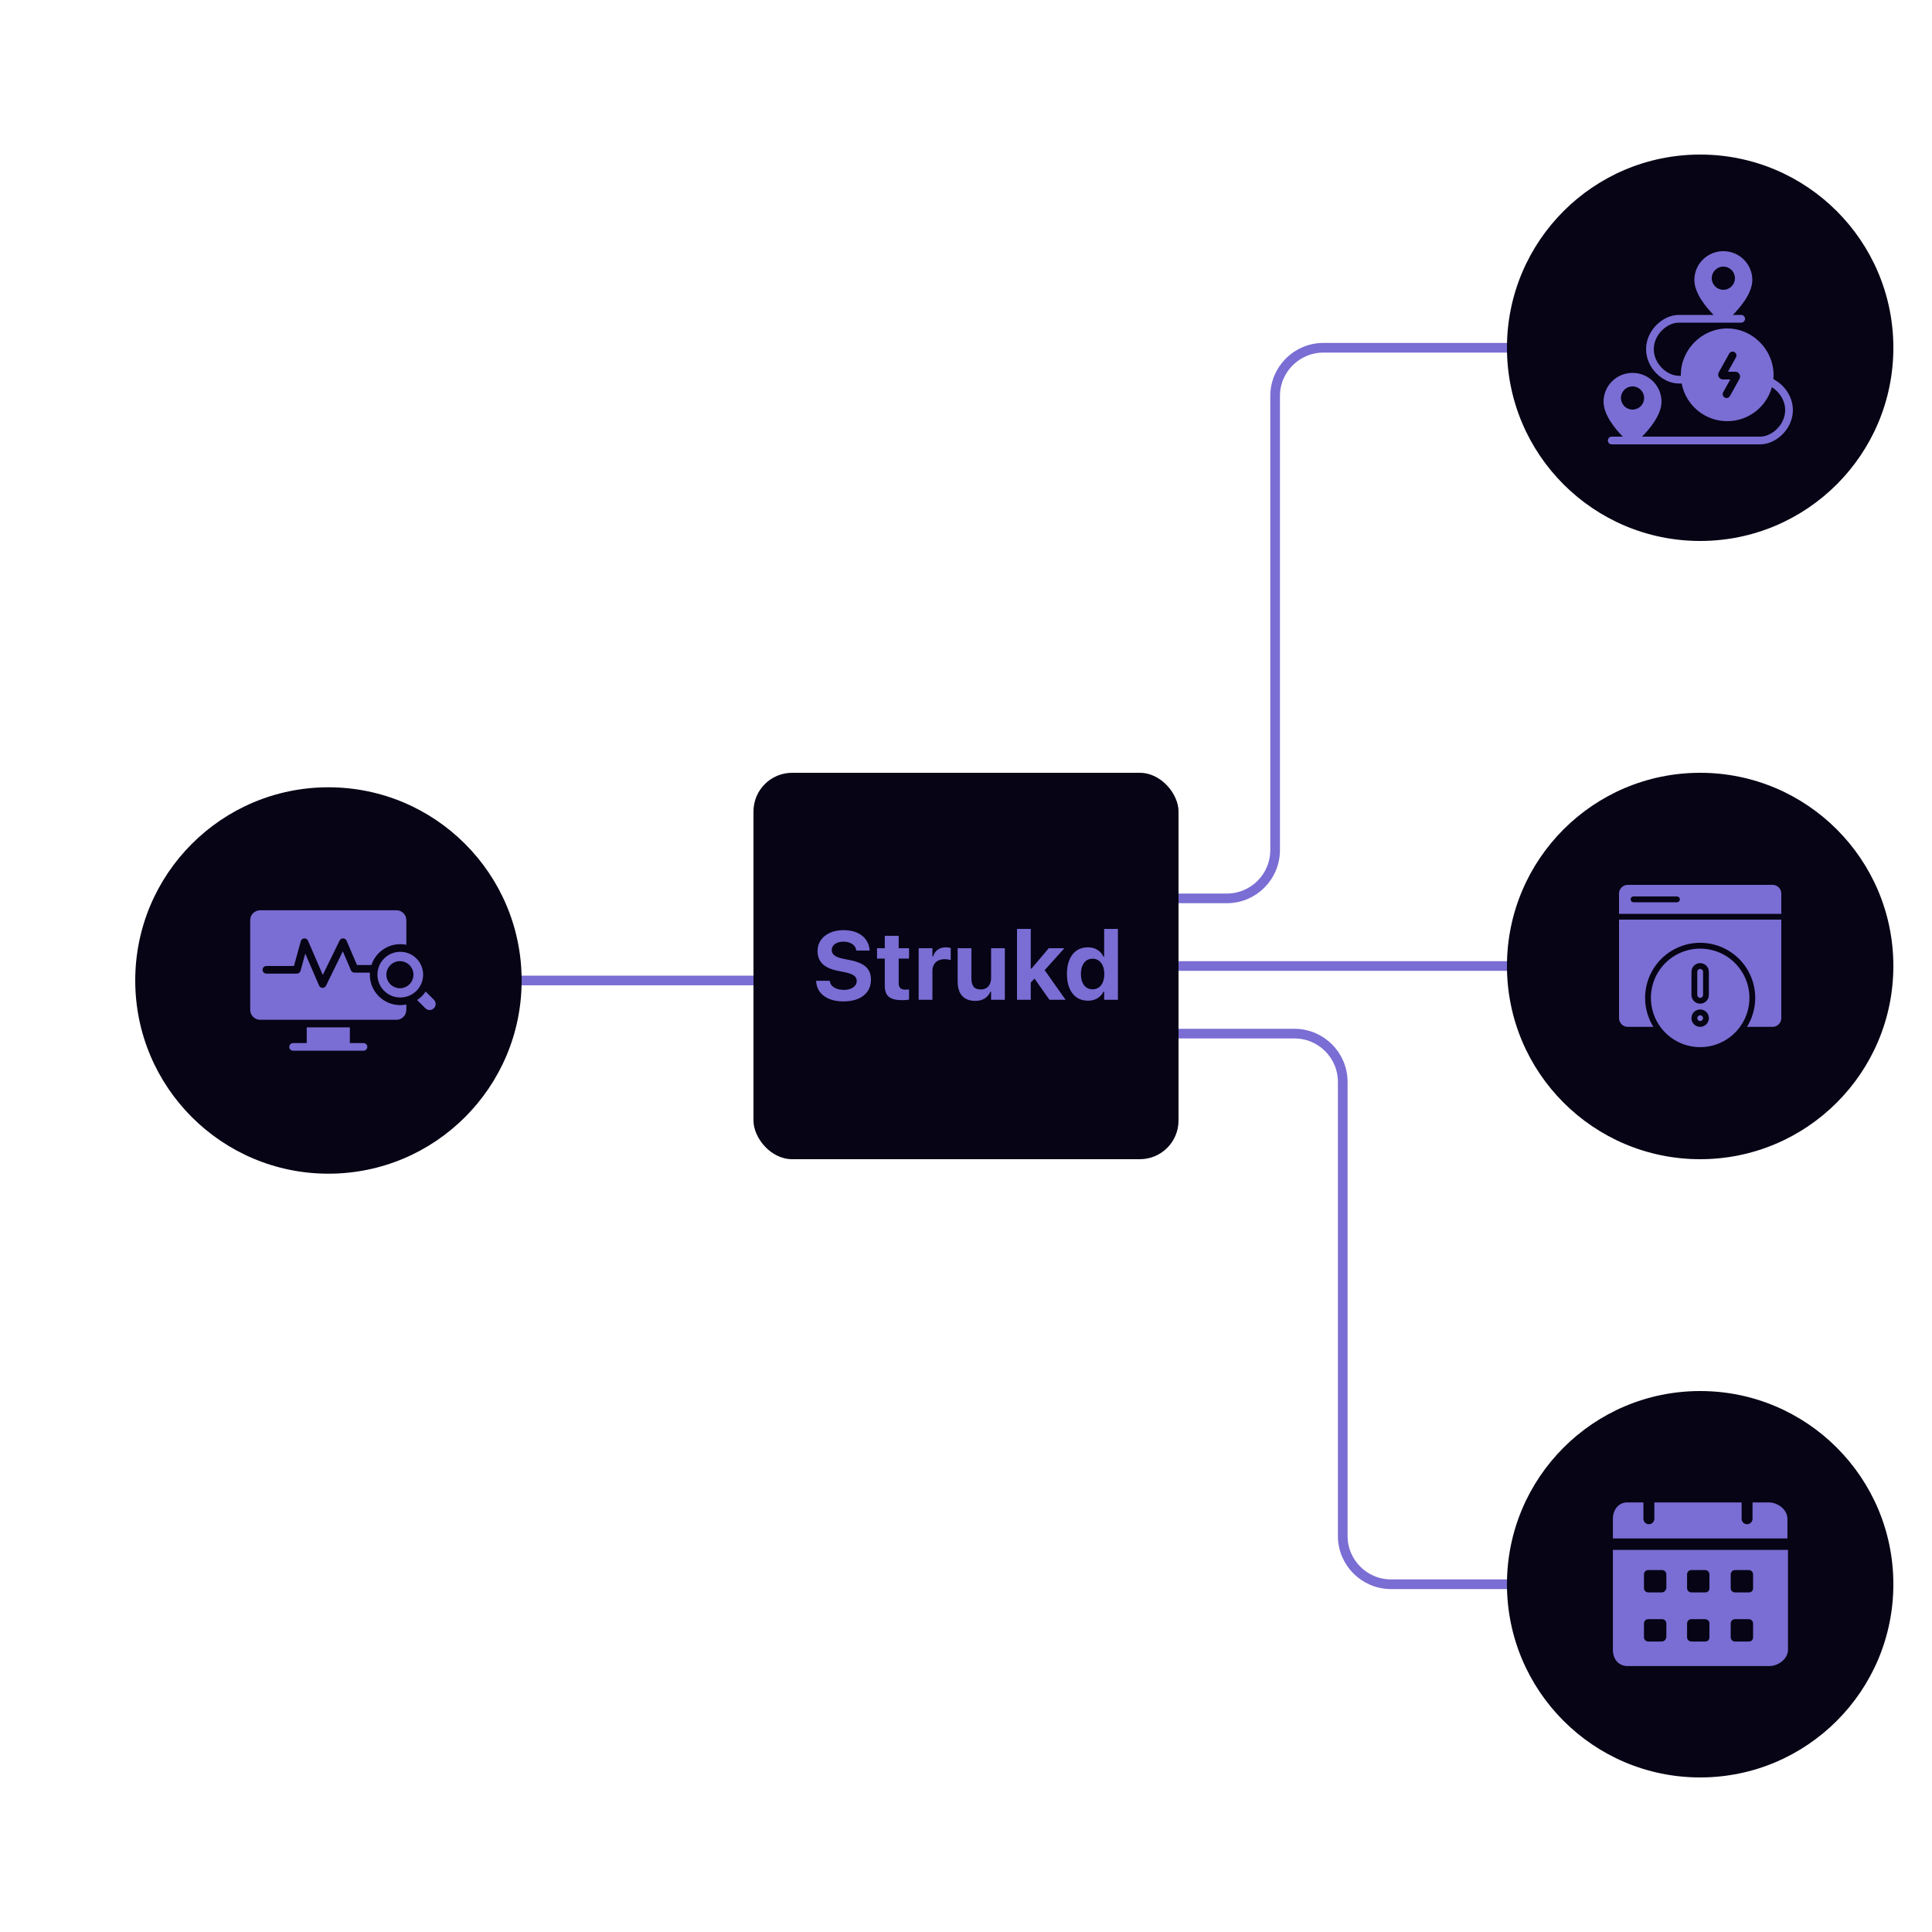 <svg width="400" height="400" viewBox="0 0 400 400" fill="none" xmlns="http://www.w3.org/2000/svg">
<path d="M224 200L313 200" stroke="#7A6DD3" stroke-width="2"/>
<path d="M87 203H164" stroke="#7A6DD3" stroke-width="2"/>
<path d="M322.5 72H274C268.477 72 264 76.477 264 82L264 176C264 181.523 259.523 186 254 186H232" stroke="#7A6DD3" stroke-width="2"/>
<path d="M209 214H268C273.523 214 278 218.477 278 224L278 318C278 323.523 282.477 328 288 328H314.5" stroke="#7A6DD3" stroke-width="2"/>
<g filter="url(#filter0_i_2506_19313)">
<circle cx="352" cy="72" r="40" fill="#060415"/>
</g>
<path fill-rule="evenodd" clip-rule="evenodd" d="M356.8 52C360.114 52 362.8 54.668 362.8 57.96C362.8 60.662 360.409 63.541 358.767 65.2H360.492C360.934 65.2 361.292 65.558 361.292 66C361.292 66.442 360.934 66.8 360.492 66.8H347.583C346.405 66.8 345.103 67.389 344.084 68.41C343.072 69.425 342.4 70.804 342.4 72.3C342.4 73.796 343.072 75.175 344.084 76.19C345.103 77.211 346.405 77.8 347.583 77.8H348.002C347.894 72.494 352.29 68 357.6 68C363.183 68 367.671 72.961 367.159 78.497C367.848 78.849 368.491 79.322 369.048 79.88C370.312 81.146 371.2 82.917 371.2 84.9C371.2 86.883 370.312 88.654 369.048 89.92C367.792 91.179 366.102 92 364.417 92H337.972C337.971 92 337.97 92 337.969 92H333.692C333.25 92 332.892 91.642 332.892 91.2C332.892 90.758 333.25 90.4 333.692 90.4H335.983C334.359 88.747 332 85.878 332 83.16C332 79.868 334.686 77.2 338 77.2C341.314 77.2 344 79.868 344 83.16C344 85.862 341.609 88.742 339.967 90.4H364.417C365.595 90.4 366.897 89.811 367.916 88.79C368.928 87.775 369.6 86.396 369.6 84.9C369.6 83.404 368.928 82.025 367.916 81.01C367.587 80.681 367.228 80.396 366.854 80.162C365.733 84.22 362.015 87.2 357.6 87.2C352.913 87.2 349.011 83.842 348.168 79.4H347.583C345.898 79.4 344.208 78.579 342.952 77.32C341.688 76.054 340.8 74.283 340.8 72.3C340.8 70.317 341.688 68.546 342.952 67.28C344.208 66.021 345.898 65.2 347.583 65.2H354.783C353.159 63.547 350.8 60.678 350.8 57.96C350.8 54.668 353.486 52 356.8 52ZM356.8 60C358.125 60 359.2 58.925 359.2 57.6C359.2 56.275 358.125 55.2 356.8 55.2C355.475 55.2 354.4 56.275 354.4 57.6C354.4 58.925 355.475 60 356.8 60ZM359.1 72.901C359.486 73.115 359.625 73.602 359.41 73.989L357.76 76.96H359.26C359.782 76.96 360.173 77.344 360.248 77.8C360.283 78.01 360.251 78.235 360.134 78.446L358.166 81.989C357.951 82.375 357.464 82.514 357.078 82.299C356.692 82.085 356.553 81.598 356.767 81.212L358.24 78.56H356.74C356.263 78.56 355.896 78.24 355.779 77.837C355.708 77.596 355.727 77.324 355.866 77.074L358.012 73.212C358.226 72.825 358.713 72.686 359.1 72.901ZM340.4 82.4C340.4 83.725 339.325 84.8 338 84.8C336.675 84.8 335.6 83.725 335.6 82.4C335.6 81.075 336.675 80 338 80C339.325 80 340.4 81.075 340.4 82.4Z" fill="#7A6DD3"/>
<g filter="url(#filter1_i_2506_19313)">
<circle cx="352" cy="200" r="40" fill="#060415"/>
</g>
<path d="M335.201 210.8C335.203 211.277 335.393 211.734 335.73 212.071C336.067 212.409 336.524 212.599 337.001 212.6H342.311C341.241 210.874 340.652 208.892 340.604 206.862C340.557 204.831 341.053 202.824 342.041 201.05C343.029 199.275 344.473 197.796 346.224 196.767C347.975 195.738 349.97 195.195 352.001 195.195C354.032 195.195 356.027 195.738 357.778 196.767C359.529 197.796 360.974 199.275 361.962 201.05C362.95 202.824 363.446 204.831 363.398 206.862C363.351 208.892 362.761 210.874 361.691 212.6H367.001C367.478 212.599 367.935 212.409 368.272 212.071C368.61 211.734 368.8 211.277 368.801 210.8V190.4H335.201V210.8Z" fill="#7A6DD3"/>
<path d="M367.001 183.2H337.001C336.524 183.201 336.067 183.391 335.73 183.729C335.393 184.066 335.203 184.523 335.201 185V189.2H368.801V185C368.8 184.523 368.61 184.066 368.272 183.729C367.935 183.391 367.478 183.201 367.001 183.2ZM347.201 186.8H338.201C338.042 186.8 337.889 186.737 337.777 186.624C337.664 186.512 337.601 186.359 337.601 186.2C337.601 186.041 337.664 185.888 337.777 185.776C337.889 185.663 338.042 185.6 338.201 185.6H347.201C347.36 185.6 347.513 185.663 347.625 185.776C347.738 185.888 347.801 186.041 347.801 186.2C347.801 186.359 347.738 186.512 347.625 186.624C347.513 186.737 347.36 186.8 347.201 186.8Z" fill="#7A6DD3"/>
<path d="M352.001 196.4C349.983 196.4 348.011 196.998 346.334 198.119C344.657 199.24 343.349 200.833 342.577 202.697C341.805 204.561 341.603 206.611 341.997 208.59C342.39 210.569 343.362 212.386 344.788 213.813C346.215 215.239 348.032 216.211 350.011 216.604C351.989 216.998 354.04 216.796 355.904 216.024C357.768 215.252 359.361 213.944 360.482 212.267C361.603 210.59 362.201 208.618 362.201 206.6C362.197 203.896 361.121 201.304 359.209 199.392C357.297 197.48 354.705 196.404 352.001 196.4ZM352.001 212.6C351.645 212.6 351.297 212.495 351.001 212.297C350.705 212.099 350.474 211.818 350.338 211.489C350.202 211.16 350.166 210.798 350.235 210.449C350.305 210.1 350.476 209.779 350.728 209.527C350.98 209.276 351.3 209.104 351.65 209.035C351.999 208.965 352.361 209.001 352.69 209.137C353.019 209.273 353.3 209.504 353.497 209.8C353.695 210.096 353.801 210.444 353.801 210.8C353.799 211.277 353.609 211.734 353.272 212.071C352.935 212.409 352.478 212.599 352.001 212.6ZM353.801 206C353.801 206.478 353.611 206.935 353.274 207.273C352.936 207.611 352.478 207.8 352.001 207.8C351.523 207.8 351.066 207.611 350.728 207.273C350.39 206.935 350.201 206.478 350.201 206V201.2C350.201 200.723 350.39 200.265 350.728 199.927C351.066 199.59 351.523 199.4 352.001 199.4C352.478 199.4 352.936 199.59 353.274 199.927C353.611 200.265 353.801 200.723 353.801 201.2V206Z" fill="#7A6DD3"/>
<path d="M352 200.6C351.841 200.601 351.689 200.664 351.577 200.776C351.464 200.889 351.401 201.041 351.4 201.2V206C351.4 206.159 351.464 206.312 351.576 206.424C351.689 206.537 351.841 206.6 352 206.6C352.16 206.6 352.312 206.537 352.425 206.424C352.537 206.312 352.6 206.159 352.6 206V201.2C352.6 201.041 352.537 200.889 352.424 200.776C352.312 200.664 352.159 200.601 352 200.6Z" fill="#7A6DD3"/>
<path d="M352 211.4C352.332 211.4 352.6 211.131 352.6 210.8C352.6 210.469 352.332 210.2 352 210.2C351.669 210.2 351.4 210.469 351.4 210.8C351.4 211.131 351.669 211.4 352 211.4Z" fill="#7A6DD3"/>
<g filter="url(#filter2_i_2506_19313)">
<circle cx="352" cy="328" r="40" fill="#060415"/>
</g>
<path d="M366.231 311.059H362.843V314.447C362.843 315.125 362.278 315.576 361.713 315.576C361.149 315.576 360.584 315.125 360.584 314.447V311.059H342.513V314.447C342.513 315.125 341.949 315.576 341.384 315.576C340.819 315.576 340.254 315.125 340.254 314.447V311.059H336.866C335.172 311.059 333.93 312.527 333.93 314.447V318.513H370.071V314.447C370.071 312.527 368.038 311.059 366.231 311.059ZM333.93 320.885V341.553C333.93 343.586 335.172 344.941 336.979 344.941H366.344C368.151 344.941 370.184 343.473 370.184 341.553V320.885H333.93ZM343.981 339.859H341.271C340.819 339.859 340.367 339.52 340.367 338.955V336.132C340.367 335.68 340.706 335.228 341.271 335.228H344.094C344.546 335.228 344.998 335.567 344.998 336.132V338.955C344.885 339.52 344.546 339.859 343.981 339.859ZM343.981 329.694H341.271C340.819 329.694 340.367 329.355 340.367 328.791V325.967C340.367 325.515 340.706 325.064 341.271 325.064H344.094C344.546 325.064 344.998 325.402 344.998 325.967V328.791C344.885 329.355 344.546 329.694 343.981 329.694ZM353.017 339.859H350.193C349.741 339.859 349.29 339.52 349.29 338.955V336.132C349.29 335.68 349.629 335.228 350.193 335.228H353.017C353.469 335.228 353.92 335.567 353.92 336.132V338.955C353.92 339.52 353.581 339.859 353.017 339.859ZM353.017 329.694H350.193C349.741 329.694 349.29 329.355 349.29 328.791V325.967C349.29 325.515 349.629 325.064 350.193 325.064H353.017C353.469 325.064 353.92 325.402 353.92 325.967V328.791C353.92 329.355 353.581 329.694 353.017 329.694ZM362.052 339.859H359.229C358.777 339.859 358.325 339.52 358.325 338.955V336.132C358.325 335.68 358.664 335.228 359.229 335.228H362.052C362.504 335.228 362.956 335.567 362.956 336.132V338.955C362.956 339.52 362.617 339.859 362.052 339.859ZM362.052 329.694H359.229C358.777 329.694 358.325 329.355 358.325 328.791V325.967C358.325 325.515 358.664 325.064 359.229 325.064H362.052C362.504 325.064 362.956 325.402 362.956 325.967V328.791C362.956 329.355 362.617 329.694 362.052 329.694Z" fill="#7A6DD3"/>
<g filter="url(#filter3_i_2506_19313)">
<rect x="156" y="160" width="88" height="80" rx="8" fill="#060415"/>
<path d="M174.65 207.332C173.524 207.332 172.548 207.166 171.721 206.834C170.894 206.495 170.243 206.02 169.768 205.408C169.299 204.79 169.035 204.061 168.977 203.221L168.967 203.064H171.799L171.809 203.162C171.854 203.514 172.004 203.823 172.258 204.09C172.512 204.357 172.85 204.565 173.273 204.715C173.697 204.865 174.178 204.939 174.719 204.939C175.253 204.939 175.718 204.861 176.115 204.705C176.512 204.549 176.822 204.334 177.043 204.061C177.264 203.781 177.375 203.462 177.375 203.104V203.094C177.375 202.632 177.186 202.264 176.809 201.99C176.438 201.71 175.816 201.479 174.943 201.297L173.449 200.994C172.004 200.701 170.943 200.216 170.266 199.539C169.595 198.855 169.26 197.98 169.26 196.912V196.902C169.266 196.036 169.497 195.278 169.953 194.627C170.415 193.976 171.05 193.471 171.857 193.113C172.665 192.755 173.589 192.576 174.631 192.576C175.725 192.576 176.665 192.752 177.453 193.104C178.241 193.455 178.853 193.94 179.289 194.559C179.732 195.171 179.982 195.877 180.041 196.678L180.051 196.805H177.277L177.258 196.688C177.206 196.342 177.066 196.043 176.838 195.789C176.61 195.535 176.307 195.337 175.93 195.193C175.559 195.044 175.126 194.969 174.631 194.969C174.143 194.969 173.716 195.04 173.352 195.184C172.993 195.327 172.714 195.529 172.512 195.789C172.31 196.043 172.209 196.346 172.209 196.697V196.707C172.209 197.156 172.395 197.524 172.766 197.811C173.137 198.097 173.736 198.325 174.562 198.494L176.047 198.797C177.538 199.096 178.622 199.565 179.299 200.203C179.982 200.835 180.324 201.701 180.324 202.801V202.811C180.324 203.735 180.096 204.536 179.641 205.213C179.185 205.89 178.531 206.414 177.678 206.785C176.831 207.15 175.822 207.332 174.65 207.332ZM186.804 207.078C185.528 207.078 184.603 206.847 184.03 206.385C183.464 205.923 183.181 205.161 183.181 204.1V198.465H181.579V196.316H183.181V193.748H186.062V196.316H188.21V198.465H186.062V203.523C186.062 204.005 186.172 204.354 186.394 204.568C186.615 204.783 186.96 204.891 187.429 204.891C187.598 204.891 187.738 204.887 187.849 204.881C187.966 204.874 188.086 204.865 188.21 204.852V206.961C188.041 206.993 187.833 207.02 187.585 207.039C187.344 207.065 187.084 207.078 186.804 207.078ZM190.198 207V196.316H193.049V198.025H193.196C193.365 197.426 193.677 196.961 194.133 196.629C194.589 196.297 195.155 196.131 195.832 196.131C196.015 196.131 196.194 196.144 196.37 196.17C196.545 196.196 196.702 196.229 196.838 196.268V198.758C196.649 198.706 196.448 198.667 196.233 198.641C196.024 198.608 195.81 198.592 195.588 198.592C195.067 198.592 194.615 198.689 194.231 198.885C193.853 199.08 193.56 199.36 193.352 199.725C193.15 200.083 193.049 200.516 193.049 201.023V207H190.198ZM201.912 207.225C201.117 207.225 200.45 207.068 199.91 206.756C199.369 206.443 198.959 205.988 198.679 205.389C198.406 204.79 198.269 204.067 198.269 203.221V196.316H201.121V202.586C201.121 203.328 201.274 203.895 201.58 204.285C201.886 204.669 202.374 204.861 203.045 204.861C203.5 204.861 203.888 204.764 204.207 204.568C204.526 204.367 204.77 204.087 204.939 203.729C205.108 203.37 205.193 202.957 205.193 202.488V196.316H208.045V207H205.193V205.33H205.046C204.799 205.916 204.408 206.378 203.875 206.717C203.341 207.055 202.686 207.225 201.912 207.225ZM210.559 207V192.322H213.411V207H210.559ZM217.278 207L213.997 202.342L216.048 200.525L220.628 207H217.278ZM213.177 203.68L213.108 200.545H213.557L217.132 196.316H220.374L215.852 201.346L214.534 202.225L213.177 203.68ZM225.242 207.186C224.35 207.186 223.579 206.964 222.928 206.521C222.277 206.072 221.775 205.438 221.424 204.617C221.072 203.79 220.896 202.807 220.896 201.668V201.648C220.896 200.503 221.069 199.52 221.414 198.699C221.766 197.872 222.264 197.238 222.908 196.795C223.559 196.352 224.334 196.131 225.232 196.131C225.975 196.131 226.629 196.303 227.195 196.648C227.762 196.993 228.182 197.462 228.455 198.055H228.602V192.322H231.453V207H228.602V205.311H228.455C228.182 205.896 227.765 206.355 227.205 206.688C226.652 207.02 225.997 207.186 225.242 207.186ZM226.209 204.822C226.704 204.822 227.13 204.695 227.488 204.441C227.853 204.188 228.133 203.826 228.328 203.357C228.53 202.882 228.631 202.319 228.631 201.668V201.648C228.631 200.997 228.53 200.438 228.328 199.969C228.126 199.493 227.843 199.129 227.479 198.875C227.12 198.621 226.697 198.494 226.209 198.494C225.714 198.494 225.285 198.621 224.92 198.875C224.562 199.129 224.285 199.493 224.09 199.969C223.895 200.438 223.797 200.997 223.797 201.648V201.668C223.797 202.319 223.895 202.882 224.09 203.357C224.285 203.826 224.562 204.188 224.92 204.441C225.285 204.695 225.714 204.822 226.209 204.822Z" fill="#7A6DD3"/>
</g>
<g filter="url(#filter4_i_2506_19313)">
<circle cx="68" cy="203" r="40" fill="#060415"/>
</g>
<path d="M78.413 206.258C77.073 204.918 76.465 203.127 76.591 201.377H73.39C73.075 201.377 72.791 201.188 72.665 200.896L70.978 196.953L67.492 204.09C67.358 204.357 67.082 204.531 66.783 204.531C66.775 204.531 66.775 204.531 66.767 204.531C66.46 204.524 66.183 204.334 66.058 204.051L63.203 197.435L62.225 200.991C62.13 201.339 61.815 201.575 61.46 201.575H55.152C54.718 201.575 54.364 201.22 54.364 200.787C54.364 200.345 54.718 199.998 55.152 199.998H60.861L62.28 194.857C62.367 194.534 62.65 194.305 62.982 194.281C63.329 194.265 63.628 194.447 63.763 194.754L66.83 201.851L70.315 194.723C70.45 194.447 70.717 194.265 71.049 194.281C71.356 194.289 71.632 194.47 71.751 194.754L73.912 199.801H76.9C77.192 198.894 77.697 198.051 78.406 197.333C79.605 196.142 81.189 195.48 82.87 195.48C83.296 195.48 83.721 195.519 84.131 195.606V190.512C84.131 189.376 83.216 188.462 82.081 188.462H53.859C52.723 188.462 51.801 189.377 51.801 190.512V209.081C51.801 210.216 52.723 211.139 53.859 211.139H82.079C83.215 211.139 84.129 210.216 84.129 209.081V207.969C83.711 208.056 83.293 208.095 82.867 208.095C81.189 208.095 79.604 207.441 78.413 206.258Z" fill="#7A6DD3"/>
<path d="M75.263 215.961H72.436V212.709H63.5V215.961H60.675C60.239 215.961 59.887 216.315 59.887 216.75C59.887 217.185 60.239 217.538 60.675 217.538H75.263C75.698 217.538 76.051 217.185 76.051 216.75C76.051 216.314 75.698 215.961 75.263 215.961Z" fill="#7A6DD3"/>
<path d="M89.831 206.984L88.128 205.281C87.899 205.628 87.639 205.951 87.339 206.251C87.04 206.55 86.716 206.81 86.361 207.047L88.065 208.75C88.309 208.995 88.624 209.121 88.947 209.121C89.271 209.121 89.586 208.995 89.83 208.75C90.319 208.261 90.319 207.472 89.831 206.984Z" fill="#7A6DD3"/>
<path fill-rule="evenodd" clip-rule="evenodd" d="M79.526 198.445C81.38 196.6 84.368 196.6 86.221 198.445C88.062 200.296 88.071 203.288 86.221 205.139C84.407 206.953 81.407 207.01 79.526 205.139C77.681 203.294 77.681 200.298 79.526 198.445ZM82.8 204.6C84.347 204.6 85.6 203.346 85.6 201.8C85.6 200.254 84.347 199 82.8 199C81.254 199 80 200.254 80 201.8C80 203.346 81.254 204.6 82.8 204.6Z" fill="#7A6DD3"/>
<defs>
<filter id="filter0_i_2506_19313" x="312" y="32" width="80" height="80" filterUnits="userSpaceOnUse" color-interpolation-filters="sRGB">
<feFlood flood-opacity="0" result="BackgroundImageFix"/>
<feBlend mode="normal" in="SourceGraphic" in2="BackgroundImageFix" result="shape"/>
<feColorMatrix in="SourceAlpha" type="matrix" values="0 0 0 0 0 0 0 0 0 0 0 0 0 0 0 0 0 0 127 0" result="hardAlpha"/>
<feOffset/>
<feGaussianBlur stdDeviation="6"/>
<feComposite in2="hardAlpha" operator="arithmetic" k2="-1" k3="1"/>
<feColorMatrix type="matrix" values="0 0 0 0 0.478 0 0 0 0 0.427 0 0 0 0 0.827 0 0 0 0.8 0"/>
<feBlend mode="normal" in2="shape" result="effect1_innerShadow_2506_19313"/>
</filter>
<filter id="filter1_i_2506_19313" x="312" y="160" width="80" height="80" filterUnits="userSpaceOnUse" color-interpolation-filters="sRGB">
<feFlood flood-opacity="0" result="BackgroundImageFix"/>
<feBlend mode="normal" in="SourceGraphic" in2="BackgroundImageFix" result="shape"/>
<feColorMatrix in="SourceAlpha" type="matrix" values="0 0 0 0 0 0 0 0 0 0 0 0 0 0 0 0 0 0 127 0" result="hardAlpha"/>
<feOffset/>
<feGaussianBlur stdDeviation="6"/>
<feComposite in2="hardAlpha" operator="arithmetic" k2="-1" k3="1"/>
<feColorMatrix type="matrix" values="0 0 0 0 0.478 0 0 0 0 0.427 0 0 0 0 0.827 0 0 0 0.8 0"/>
<feBlend mode="normal" in2="shape" result="effect1_innerShadow_2506_19313"/>
</filter>
<filter id="filter2_i_2506_19313" x="312" y="288" width="80" height="80" filterUnits="userSpaceOnUse" color-interpolation-filters="sRGB">
<feFlood flood-opacity="0" result="BackgroundImageFix"/>
<feBlend mode="normal" in="SourceGraphic" in2="BackgroundImageFix" result="shape"/>
<feColorMatrix in="SourceAlpha" type="matrix" values="0 0 0 0 0 0 0 0 0 0 0 0 0 0 0 0 0 0 127 0" result="hardAlpha"/>
<feOffset/>
<feGaussianBlur stdDeviation="6"/>
<feComposite in2="hardAlpha" operator="arithmetic" k2="-1" k3="1"/>
<feColorMatrix type="matrix" values="0 0 0 0 0.478 0 0 0 0 0.427 0 0 0 0 0.827 0 0 0 0.8 0"/>
<feBlend mode="normal" in2="shape" result="effect1_innerShadow_2506_19313"/>
</filter>
<filter id="filter3_i_2506_19313" x="156" y="160" width="88" height="80" filterUnits="userSpaceOnUse" color-interpolation-filters="sRGB">
<feFlood flood-opacity="0" result="BackgroundImageFix"/>
<feBlend mode="normal" in="SourceGraphic" in2="BackgroundImageFix" result="shape"/>
<feColorMatrix in="SourceAlpha" type="matrix" values="0 0 0 0 0 0 0 0 0 0 0 0 0 0 0 0 0 0 127 0" result="hardAlpha"/>
<feOffset/>
<feGaussianBlur stdDeviation="6"/>
<feComposite in2="hardAlpha" operator="arithmetic" k2="-1" k3="1"/>
<feColorMatrix type="matrix" values="0 0 0 0 0.478 0 0 0 0 0.427 0 0 0 0 0.827 0 0 0 0.8 0"/>
<feBlend mode="normal" in2="shape" result="effect1_innerShadow_2506_19313"/>
</filter>
<filter id="filter4_i_2506_19313" x="28" y="163" width="80" height="80" filterUnits="userSpaceOnUse" color-interpolation-filters="sRGB">
<feFlood flood-opacity="0" result="BackgroundImageFix"/>
<feBlend mode="normal" in="SourceGraphic" in2="BackgroundImageFix" result="shape"/>
<feColorMatrix in="SourceAlpha" type="matrix" values="0 0 0 0 0 0 0 0 0 0 0 0 0 0 0 0 0 0 127 0" result="hardAlpha"/>
<feOffset/>
<feGaussianBlur stdDeviation="6"/>
<feComposite in2="hardAlpha" operator="arithmetic" k2="-1" k3="1"/>
<feColorMatrix type="matrix" values="0 0 0 0 0.478 0 0 0 0 0.427 0 0 0 0 0.827 0 0 0 0.8 0"/>
<feBlend mode="normal" in2="shape" result="effect1_innerShadow_2506_19313"/>
</filter>
</defs>
</svg>
